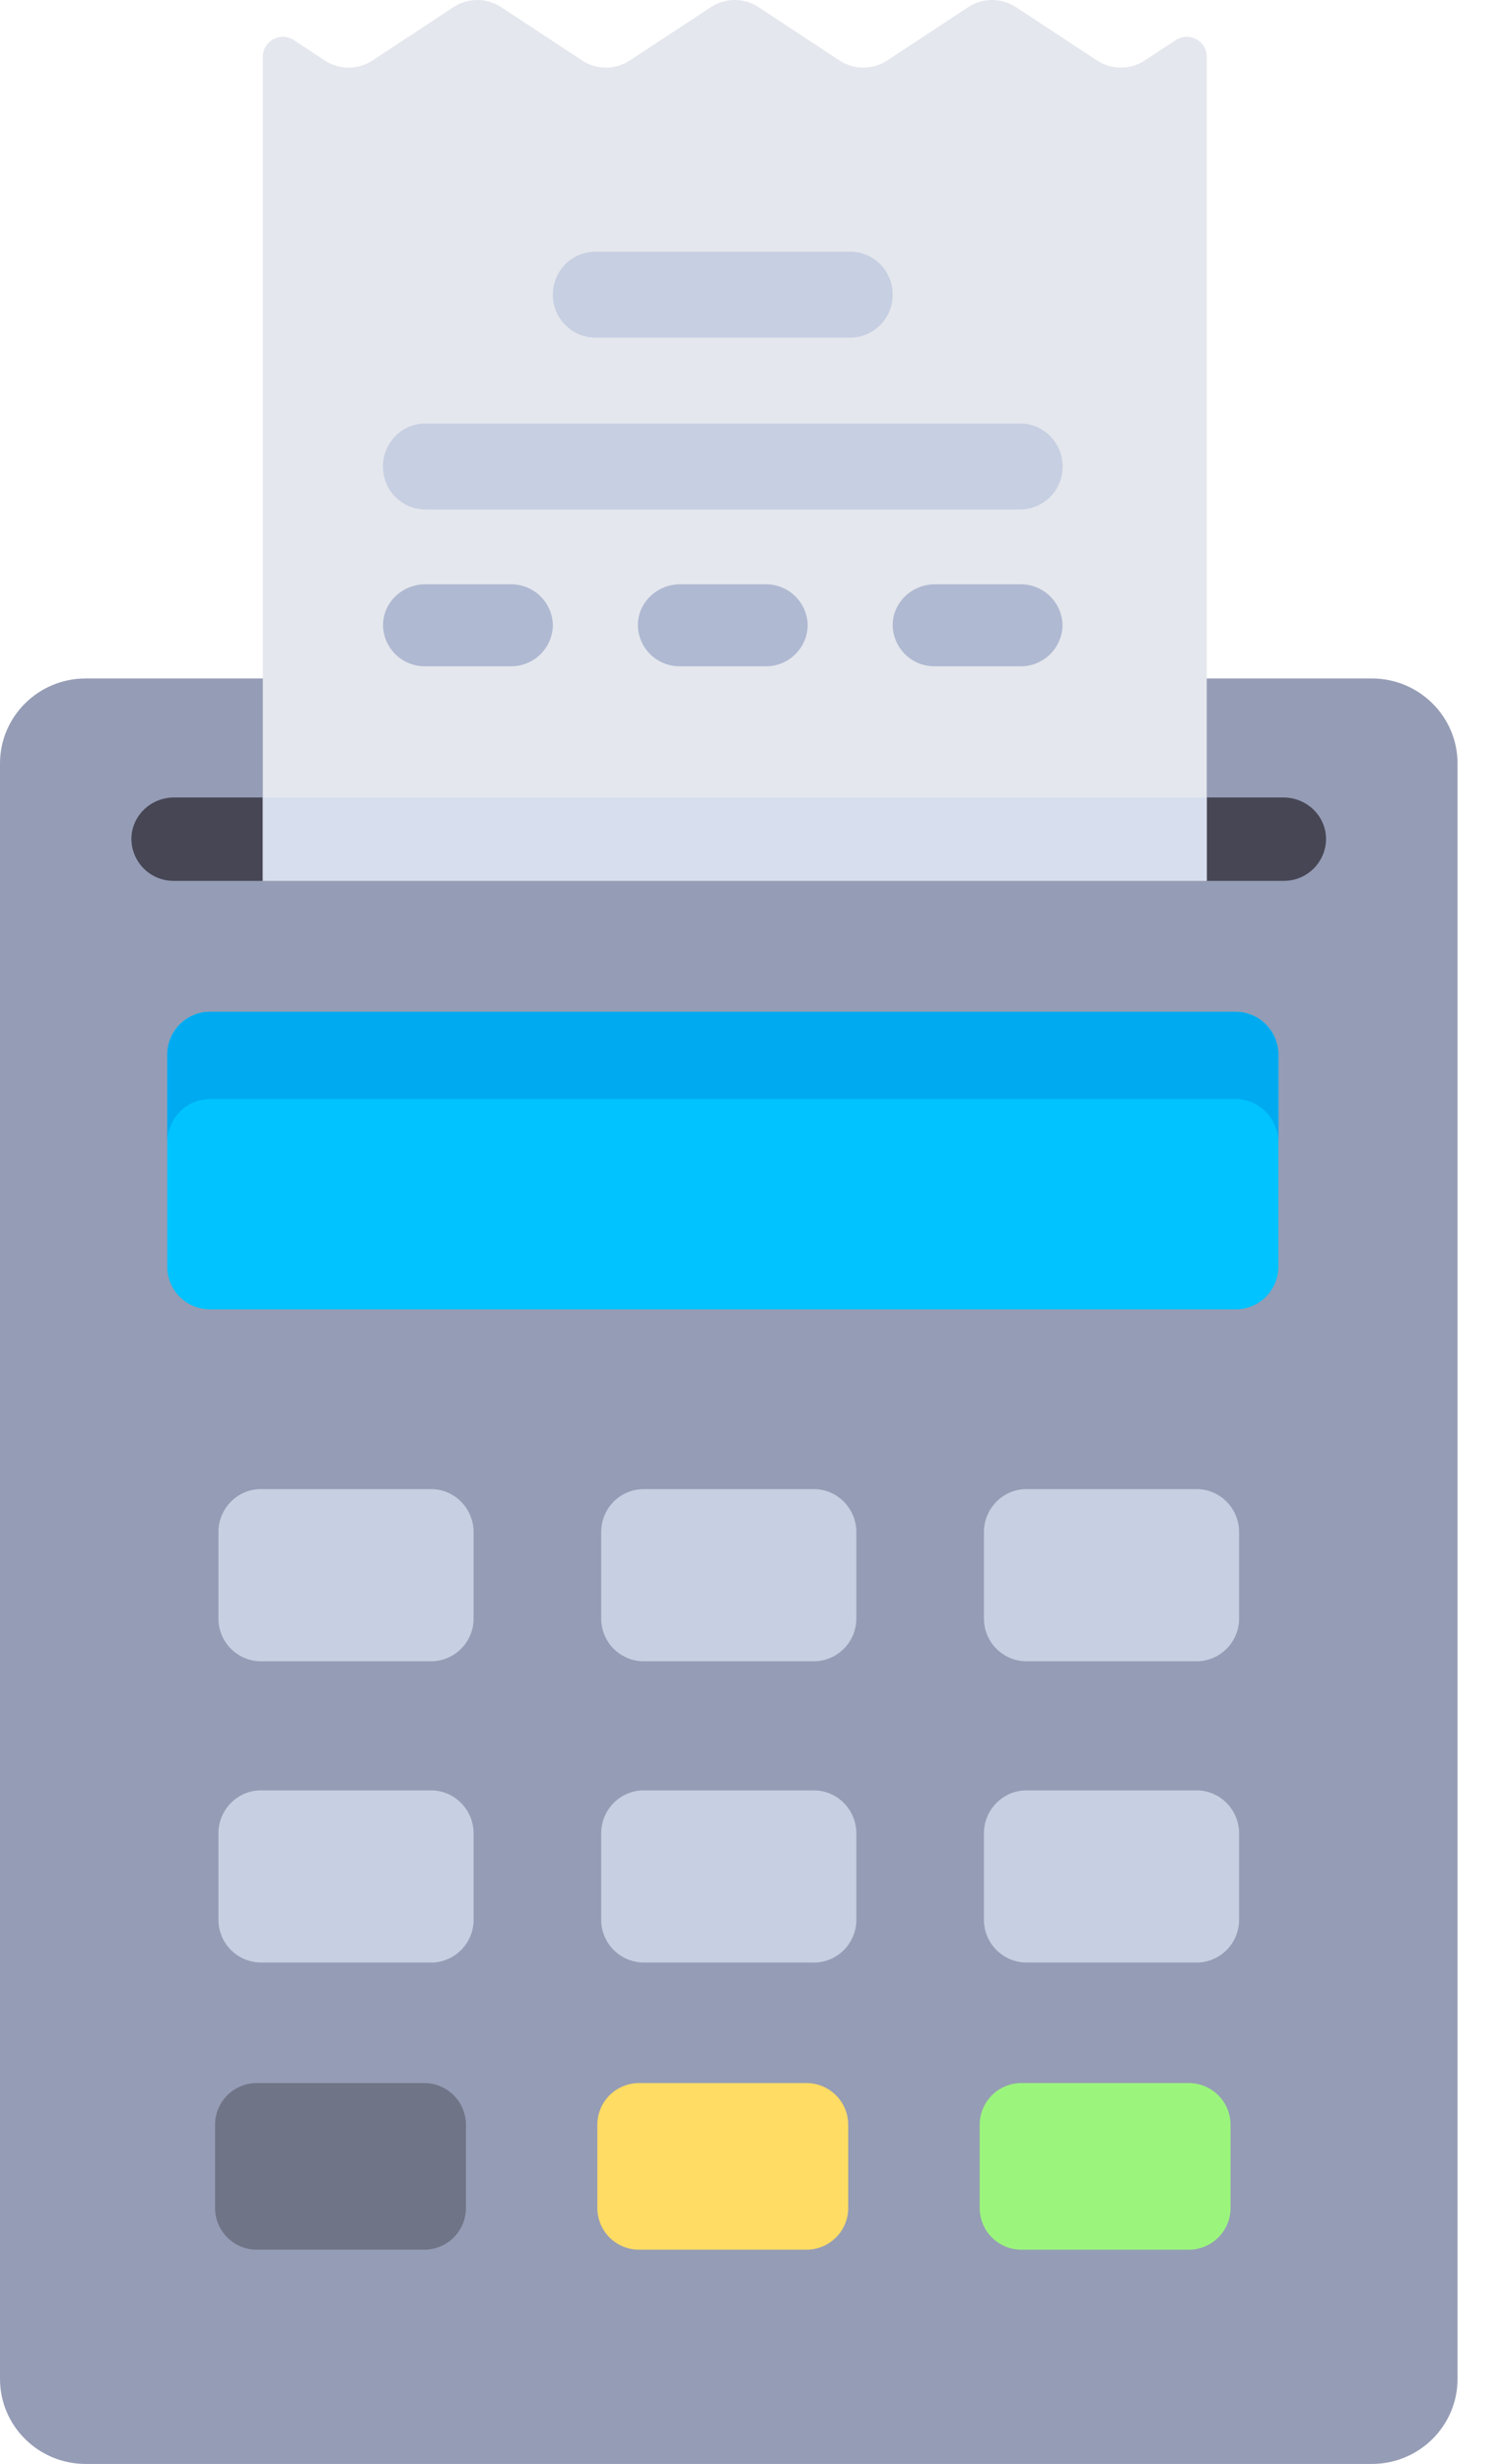 <svg xmlns="http://www.w3.org/2000/svg" width="22" height="36" viewBox="0 0 22 36">
    <g fill="none" fill-rule="nonzero">
        <path fill="#959CB5" d="M20.053 9.913h-18.8C.561 9.913 0 10.469 0 11.155v23.603C0 35.444.561 36 1.253 36h18.8c.692 0 1.253-.556 1.253-1.242V11.155c0-.686-.561-1.242-1.253-1.242z"/>
        <path fill="#00C3FF" d="M18.062 14.783H3.07a.623.623 0 0 0-.625.62v3.106c0 .343.28.621.625.621h14.992a.623.623 0 0 0 .625-.62v-3.106a.623.623 0 0 0-.625-.621z"/>
        <path fill="#464655" d="M18.761 12.87H2.545a.616.616 0 0 1-.624-.61c0-.336.279-.608.624-.608H18.76c.345 0 .624.272.624.609a.616.616 0 0 1-.624.609z"/>
        <g fill="#C7CFE2">
            <path d="M6.301 24.273H3.814a.625.625 0 0 1-.621-.63v-1.257c0-.347.278-.629.621-.629h2.487c.343 0 .622.282.622.63v1.257a.625.625 0 0 1-.622.629zM17.492 24.273h-2.487a.625.625 0 0 1-.622-.63v-1.257c0-.347.279-.629.622-.629h2.487c.343 0 .621.282.621.63v1.257a.625.625 0 0 1-.621.629zM11.896 24.273H9.41a.625.625 0 0 1-.622-.63v-1.257c0-.347.278-.629.622-.629h2.486c.344 0 .622.282.622.63v1.257a.625.625 0 0 1-.622.629zM6.301 28.674H3.814a.625.625 0 0 1-.621-.629v-1.257c0-.347.278-.629.621-.629h2.487c.343 0 .622.282.622.629v1.257a.625.625 0 0 1-.622.63zM17.492 28.674h-2.487a.625.625 0 0 1-.622-.629v-1.257c0-.347.279-.629.622-.629h2.487c.343 0 .621.282.621.629v1.257a.625.625 0 0 1-.621.63zM11.896 28.674H9.41a.625.625 0 0 1-.622-.629v-1.257c0-.347.278-.629.622-.629h2.486c.344 0 .622.282.622.629v1.257a.625.625 0 0 1-.622.63z"/>
        </g>
        <path fill="#707487" d="M6.2 32.87H3.755a.61.61 0 0 1-.611-.61v-1.217a.61.61 0 0 1 .61-.608H6.2a.61.61 0 0 1 .611.608v1.218a.61.61 0 0 1-.611.609z"/>
        <path fill="#9BF57D" d="M17.377 32.87h-2.445a.61.61 0 0 1-.611-.61v-1.217a.61.61 0 0 1 .61-.608h2.446a.61.61 0 0 1 .611.608v1.218a.61.61 0 0 1-.611.609z"/>
        <path fill="#FFDC64" d="M11.788 32.87H9.343a.61.61 0 0 1-.611-.61v-1.217a.61.61 0 0 1 .611-.608h2.445a.61.61 0 0 1 .611.608v1.218a.61.61 0 0 1-.61.609z"/>
        <path fill="#E4E7ED" d="M16.037.884L14.85.104a.634.634 0 0 0-.696 0l-1.185.78a.634.634 0 0 1-.696 0l-1.186-.78a.634.634 0 0 0-.695 0l-1.186.78a.634.634 0 0 1-.696 0L7.325.104a.634.634 0 0 0-.695 0l-1.186.78a.634.634 0 0 1-.696 0L4.297.587a.293.293 0 0 0-.455.24V12.87H17.64V.827c0-.23-.26-.368-.455-.24l-.452.297a.634.634 0 0 1-.695 0z"/>
        <g fill="#C7CFE2">
            <path d="M12.429 4.933H8.703a.624.624 0 0 1-.621-.628c0-.346.277-.627.62-.627h3.727c.343 0 .62.28.62.627a.624.624 0 0 1-.62.628zM14.913 7.444H6.219a.624.624 0 0 1-.621-.628c0-.347.278-.628.62-.628h8.695c.343 0 .62.281.62.628a.624.624 0 0 1-.62.628z"/>
        </g>
        <g fill="#AFB9D2">
            <path d="M7.46 9.735H6.22a.61.61 0 0 1-.621-.599c0-.33.277-.599.62-.599h1.243a.61.61 0 0 1 .62.6.61.61 0 0 1-.62.598zM14.913 9.735H13.67a.61.61 0 0 1-.621-.599c0-.33.277-.599.62-.599h1.243a.61.61 0 0 1 .62.6.61.61 0 0 1-.62.598zM11.187 9.735H9.945a.61.61 0 0 1-.621-.599c0-.33.277-.599.62-.599h1.243a.61.61 0 0 1 .62.6.61.61 0 0 1-.62.598z"/>
        </g>
        <path fill="#D7DEED" d="M3.842 11.652h13.797v1.217H3.842z"/>
        <path fill="#00AAF0" d="M18.062 14.783H3.07a.631.631 0 0 0-.625.637v1.276c0-.353.28-.638.625-.638h14.992c.345 0 .625.285.625.638V15.42a.631.631 0 0 0-.625-.637z"/>
    </g>
</svg>
